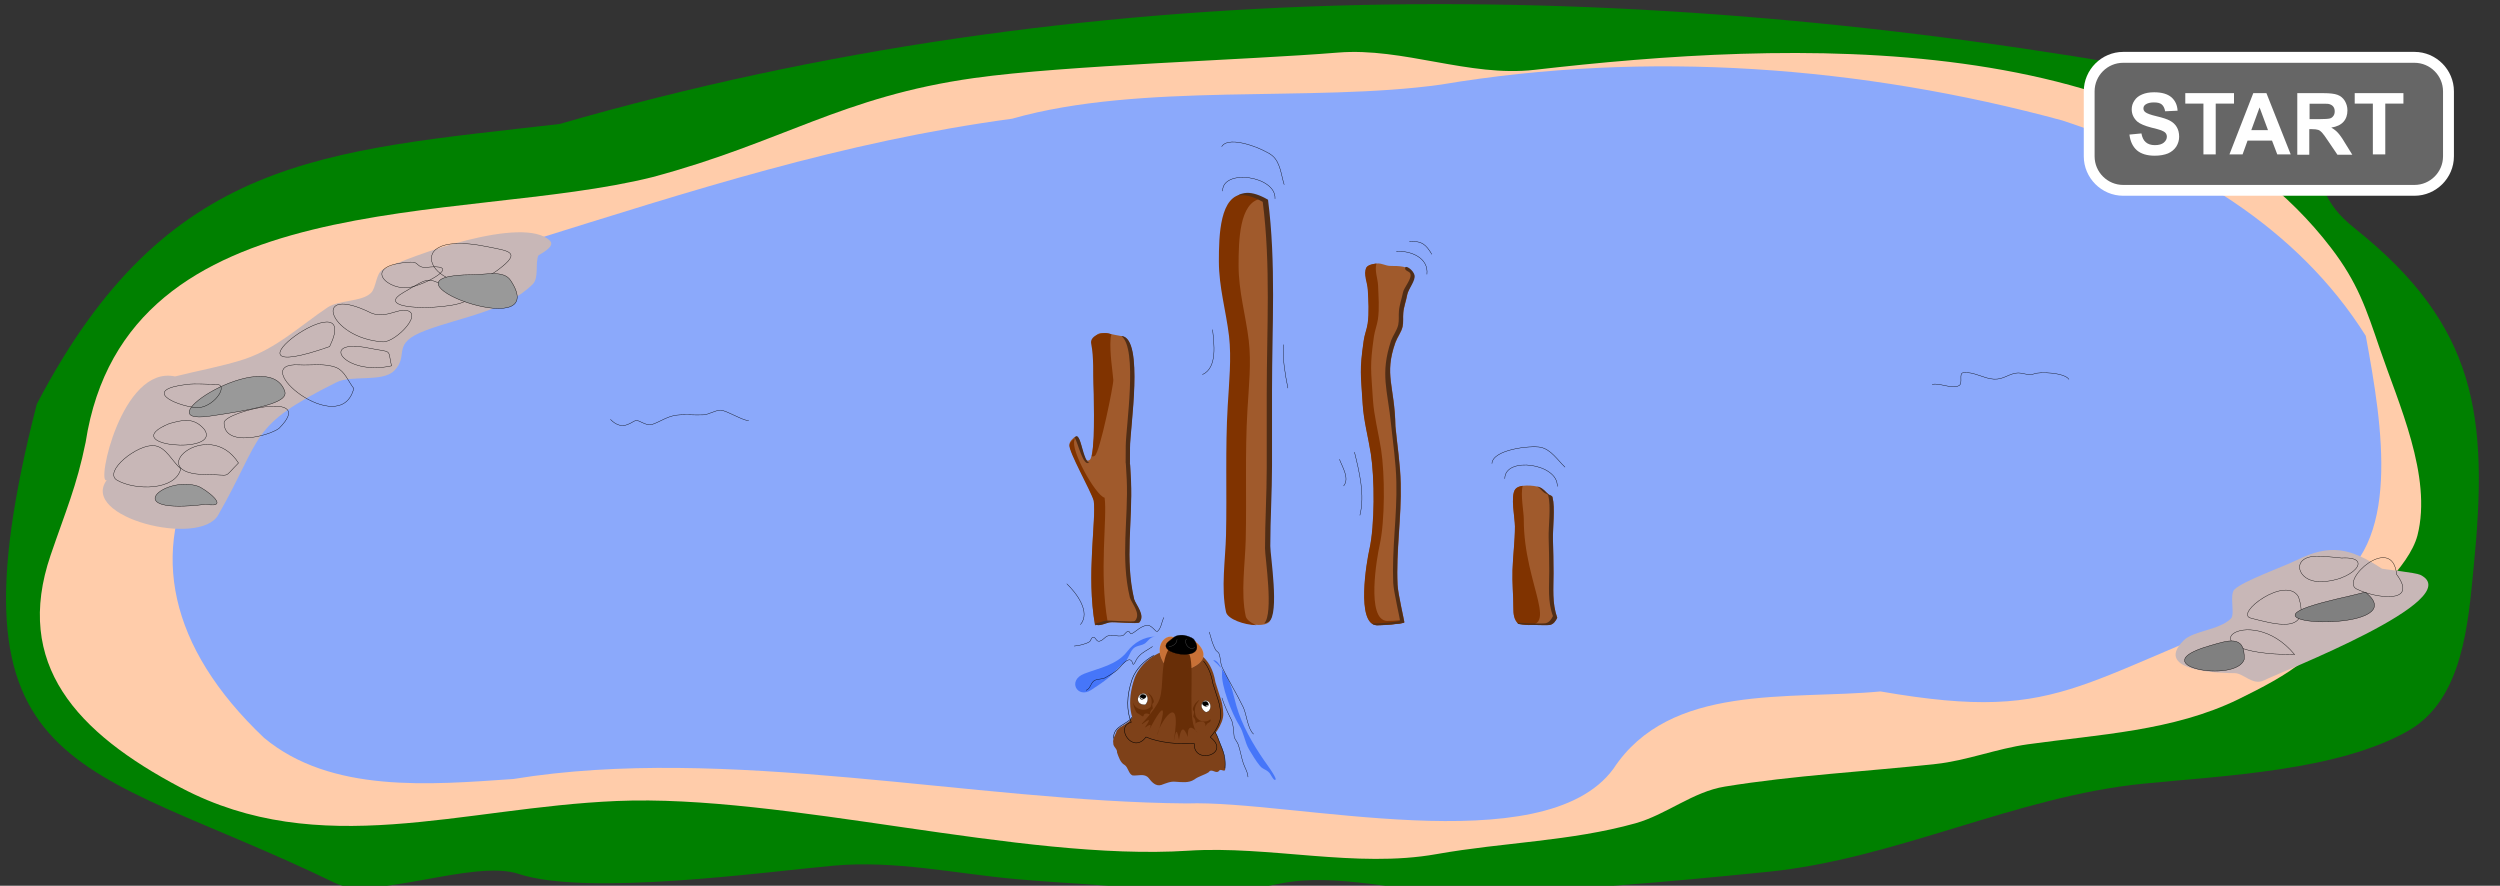 <?xml version="1.0" encoding="utf-8"?>
<!-- Generator: Adobe Illustrator 22.1.0, SVG Export Plug-In . SVG Version: 6.00 Build 0)  -->
<svg version="1.1"
	 id="svg942" inkscape:version="1.0 (4035a4fb49, 2020-05-01)" sodipodi:docname="2021-DE-06-taskbody-step00.svg" xmlns:cc="http://creativecommons.org/ns#" xmlns:dc="http://purl.org/dc/elements/1.1/" xmlns:inkscape="http://www.inkscape.org/namespaces/inkscape" xmlns:rdf="http://www.w3.org/1999/02/22-rdf-syntax-ns#" xmlns:sodipodi="http://sodipodi.sourceforge.net/DTD/sodipodi-0.dtd" xmlns:svg="http://www.w3.org/2000/svg"
	 xmlns="http://www.w3.org/2000/svg" xmlns:xlink="http://www.w3.org/1999/xlink" x="0px" y="0px" viewBox="0 0 1750 620"
	 style="enable-background:new 0 0 1750 620;" xml:space="preserve">
<rect x="0" y="0" width="1750" height="620" fill="#333333" stroke="none"/>
<style type="text/css">
	.st0{fill:#008000;}
	.st1{fill:#FFCCAA;}
	.st2{fill:#8BA9FB;}
	.st3{fill:none;stroke:#000000;stroke-width:0.265;stroke-linecap:round;stroke-linejoin:round;}
	.st4{fill:#C8B7B7;}
	.st5{fill:#999999;stroke:#000000;stroke-width:0.265;stroke-linecap:round;stroke-linejoin:round;}
	.st6{fill:#FFFFFF;}
	.st7{fill:#666666;}
	.st8{fill:#808080;stroke:#000000;stroke-width:0.265;stroke-linecap:round;stroke-linejoin:round;}
	.st9{fill:#A05A2C;}
	.st10{fill:#803300;}
	.st11{fill:#502D16;}
	.st12{fill:none;stroke:#000000;stroke-width:0.276;stroke-linecap:round;stroke-linejoin:round;}
	.st13{fill:#4676F9;}
	.st14{fill:#7E4119;}
	.st15{fill:#C87137;stroke:#FFCCAA;stroke-width:0.372;stroke-linecap:round;stroke-linejoin:round;}
	.st16{fill:#682E07;}
	.st17{stroke:#000000;stroke-width:1.005;stroke-linecap:round;stroke-linejoin:round;}
	
		.st18{opacity:0.483;fill:none;stroke:#ECECEC;stroke-width:1.006;stroke-linecap:round;stroke-linejoin:round;enable-background:new    ;}
	.st19{fill:#FFFFFF;stroke:#000000;stroke-width:1.068;stroke-linecap:round;stroke-linejoin:round;}
	.st20{stroke:#000000;stroke-width:1.068;stroke-linecap:round;stroke-linejoin:round;}
	.st21{fill:none;stroke:#000000;stroke-width:0.368;stroke-linecap:round;stroke-linejoin:round;}
	.st22{enable-background:new    ;}
</style>
<sodipodi:namedview  bordercolor="#666666" borderopacity="1.0" fit-margin-bottom="0" fit-margin-left="0" fit-margin-right="0" fit-margin-top="0" id="base" inkscape:current-layer="layer1" inkscape:cx="600.22837" inkscape:cy="727.5851" inkscape:document-rotation="0" inkscape:document-units="mm" inkscape:guide-bbox="true" inkscape:pageopacity="0.0" inkscape:pageshadow="2" inkscape:snap-global="false" inkscape:window-height="987" inkscape:window-maximized="1" inkscape:window-width="1680" inkscape:window-x="-8" inkscape:window-y="222" inkscape:zoom="0.35927153" pagecolor="#ffffff" showgrid="false" showguides="true" units="px">
	<sodipodi:guide  id="guide941" orientation="0,-1" position="189.601,48.205"></sodipodi:guide>
</sodipodi:namedview>
<g id="layer1" transform="translate(150.544,2.903)" inkscape:groupmode="layer" inkscape:label="Hintergrund">
	<path id="path934" sodipodi:nodetypes="cccsssssssssssscc" class="st0" d="M241.1,83.9C74.9,103.2-34,106.2-124.8,280
		c-67.6,263.9,30.1,248.5,208.6,335.1c26.2,13.1,97.1-16.8,128.6-6.3c47.8,15.9,172.8-1.4,220-5.7c43.8-4,85.9,5.6,128.6,9.4
		c35.7,3.2,70,4.1,105.7,8.6c26.4,3.3,54.8-0.7,80-5.7c38.2-7.6,84.2,6.3,122.9,6.3c70.8,0,148.9-7.5,217.1-14.3
		c89.8-9,173.8-52.8,262.9-61.7c56.7-5.7,136.4-8.9,185.7-37.1c38.5-22,41.9-76,45.7-114.3c10.6-106.2,2.3-169-82.9-237.1
		c-12.6-10.1-16.8-16.5-22.9-28.6c-7.1-14.2-85.2-74.1-102.9-80C990.7-20.7,607.5-21.8,241.1,83.9z"/>
	<path id="path1105" sodipodi:nodetypes="csssssssssssssssssscc" class="st1" d="M306.1,121.1C397,96.8,438.7,64.7,531.5,51.7
		c64.2-9,189.3-12.5,254.6-17.8c45.5-3.7,91.9,17.3,137.4,12.1c176.7-20.3,437-32.8,557.6,124.5c18.8,24.5,24.7,42.7,34.3,70.9
		c12.8,37.7,36.8,89.2,26.3,130.4c-5.7,22.2-37.3,50-54.5,61.3c-9.4,6.1-15.5,18.3-24.2,25.7c-13.4,11.2-30.7,19.9-46.5,27.7
		c-45.8,22.4-98.2,24.7-147.5,31.6c-21.7,3-43,11.5-64.6,13.8c-49,5.3-98.9,7.9-147.5,15.8c-22.4,3.6-40.9,19.6-62.6,25.7
		c-45.6,12.7-92.1,13.2-139.4,21.6c-56,10-117.1-6.1-173.7-2.4c-116.9,7.6-282.8-39.8-400-34.8c-108.9,4.6-207.8,42-305.1-9.3
		c-73.3-38.6-117.2-86.5-91.2-162.8c10.5-30.8,18.2-48.1,24.5-79C-62.3,123.9,171.9,154.6,306.1,121.1L306.1,121.1z"/>
	<path id="path1760" sodipodi:nodetypes="cccccccccccc" class="st2" d="M557.9,80.2c90.7-25.8,210-11.2,300.3-23.9
		c144.2-24.2,294.5-13,434.8,25.1c84.7,27.7,164.6,74.5,212.5,150.8c11.8,63.7,25.5,147.5-27.1,176.5
		c-178.3,62.5-177.8,95.8-312.6,72.4c-63.8,6.1-147.4-6.2-187,54.2c-48.8,66.3-225.4,21.6-298.5,24.2
		c-149.8-1.2-322.8-41.4-471.5-17.1c-58.2,4-127.6,10.2-174.5-28.8c-135-128.1-48.4-267.5,184.4-347.2
		C334.6,130.3,438.6,96.4,557.9,80.2L557.9,80.2z"/>
	<path id="path1110-8" sodipodi:nodetypes="csssssc" class="st3" d="M1202,266.2c5.2-1.3,13.9,3.5,18.8,0.8c2.9-1.6-0.4-8.6,2.9-9
		c7.2-1,14.4,4.2,21.5,4.5c6.5,0.3,9.4-3.2,15.4-4.2c4.3-0.8,8.8,2.2,12.7,0.5c3.7-1.6,21.1-1,24.4,3.8"/>
	<path id="path1112" sodipodi:nodetypes="csssssc" class="st3" d="M276.8,290.7c9.3,9.6,15.9-0.1,18.6,0.7c3.1,0.9,7.2,4,10.6,2.8
		c6-2.1,10.6-5.7,17.1-6.5c6.1-0.7,12.4,0.1,18.6-0.2c4-0.2,7.8-3,12-3.3c3.4-0.3,17.1,8.1,19.8,7.2"/>
	<path id="path1111" sodipodi:nodetypes="cssssssssssscc" class="st4" d="M-75.8,333.1c-19.2,26.1,65,47.3,78,24.5
		c32.2-56.4,20.7-61.9,82.8-92.9c10.6-5.3,32.1,0.2,40.4-8.1c11.1-11.1-3.1-18.8,22.2-28.3c24.9-9.3,55.8-13.4,74.8-32.3
		c4.5-4.5,1.5-15,4-20.2c0.2-0.3,12.2-6,8.1-10.1c-18.4-18.4-97.5,10.4-117.2,20.2c-4.6,2.3-4.5,12.6-8.1,16.2
		c-6.4,6.4-22.5,4.9-30.3,10.1c-19.3,12.9-35.6,28.7-58.6,36.4C5.7,253.4-13,256.8-28,260.6C-65.5,252.6-83.4,337.5-75.8,333.1z"/>
	<path id="path1113" sodipodi:nodetypes="sss" class="st3" d="M190.1,169.7c-69.8-14.1-31.4,45.8,8.1,16.2
		C215,173.3,205.8,172.9,190.1,169.7L190.1,169.7z"/>
	<path id="path1115" sodipodi:nodetypes="scs" class="st3" d="M131.6,202c-29.4,17.1,75,10.2,36.4-1
		C147.4,190.7,151.7,190.3,131.6,202z"/>
	<path id="path1117" sodipodi:nodetypes="cscc" class="st3" d="M109.3,216.2c-42.6-21.1-30,17.7,8.1,20.2c9,0.6,31.1-22.2,14.1-22.2
		C124.2,215.3,117.5,219.6,109.3,216.2z"/>
	<path id="path1119" sodipodi:nodetypes="sscs" class="st3" d="M136.6,180.6c-36,2-15.1,21.4,1,17.4c13.7-3.4,36-17,9.1-13.6
		C140.6,183.7,142.7,180.2,136.6,180.6L136.6,180.6z"/>
	<path id="path1121" sodipodi:nodetypes="sscs" class="st3" d="M85.1,254.5c-8.1-3.4-17.5-1.5-26.3-2c-38-2.1,29.1,53.1,38.3,16.5
		C93.2,264,90.8,257,85.1,254.5L85.1,254.5z"/>
	<path id="path1123" class="st3" d="M123.5,253.2c-2.8-12.5,1.1-9-16.2-12.5C72,233.6,90,260.6,123.5,253.2z"/>
	<path id="path1125" sodipodi:nodetypes="sss" class="st5" d="M206.9,193.4c-4.9-7.4-17.4-4-26.3-4
		C103.2,189.4,237.5,239.8,206.9,193.4z"/>
	<path id="path1127" sodipodi:nodetypes="cc" class="st3" d="M80.2,239.7C105.1,188.4-9.3,271.2,80.2,239.7z"/>
	<path id="path1129" class="st3" d="M44.7,297c27.7-27.6-38.4-11.7-38.4-4C6.3,310.5,37.6,302.3,44.7,297z"/>
	<path id="path1131" sodipodi:nodetypes="scs" class="st5" d="M48.7,270.7C36.8,238-52.2,295.3-3.8,288.4
		C44.7,281.5,50.7,276.1,48.7,270.7z"/>
	<path id="path1133" class="st3" d="M16.4,321.2c-21.2-33.2-68.8,8.1-22.2,8.1C12.1,329.3,5,332.6,16.4,321.2z"/>
	<path id="path1141" sodipodi:nodetypes="ccc" class="st3" d="M-32,293.6c-38.3,15.8,36.8,22.2,24.6,4.2
		C-15.2,288.5-23.6,291.4-32,293.6z"/>
	<path id="path1143" sodipodi:nodetypes="sscs" class="st3" d="M-19.8,266.2c-31.3,3.7-9,14.5,6.1,16.2
		c12.1,1.3,24.5-16.5,14.2-16.3C-6.3,266.2-13.1,265.4-19.8,266.2z"/>
	<path id="path1145" class="st3" d="M-24,325.3c-6.1-5.4-10.2-15-18.2-16.2c-11.8-1.7-36.6,18.3-26.3,24.2
		C-55.9,340.5-27.8,340.6-24,325.3L-24,325.3z"/>
	<path id="path1147" sodipodi:nodetypes="ccc" class="st5" d="M-12.1,337.4c-23.4-7.7-56.2,20.4,5.7,12.7
		C12,353.3-7.4,338.9-12.1,337.4z"/>
	<g id="g1386" transform="translate(7.69,-105.52)">
	</g>
	<g id="g1377" transform="translate(12.171,-105.371)">
	</g>
	<g id="g1060" transform="translate(-0.697,11.622)">
		<path id="path1035" class="st6" d="M1336.4,21.8c-15.1,0-27.6,12.4-27.6,27.6v45.5c0,15.1,12.4,27.6,27.6,27.6h203.9
			c15.1,0,27.6-12.4,27.6-27.6V49.4c0-15.1-12.4-27.6-27.6-27.6H1336.4z"/>
		<g id="g1490" transform="translate(-47.625,6.932)">
			<path id="rect1291-7" class="st7" d="M1384,22.5h203.9c11,0,20,9,20,20V88c0,11-9,20-20,20H1384c-11,0-20-9-20-20V42.5
				C1364,31.4,1373,22.5,1384,22.5z"/>
		</g>
	</g>
	<path id="path1459" sodipodi:nodetypes="csssssssc" class="st4" d="M1516.9,395.2c-22.1-14.4-36.2-17.8-60-5.9
		c-8,4-37.5,14.6-43.3,20.4c-3.8,3.8,0.6,17.3-2.5,20.4c-8.1,8.1-26.4,8.5-33.1,15.3c-22.4,22.4,28.7,22.9,35.7,22.9
		c6.2,0,12.7,8.9,20.4,5.1c11.1-5.6,143.8-56.9,109.6-73.9C1540.4,397.9,1519.1,395.7,1516.9,395.2L1516.9,395.2z"/>
	<path id="path1475" sodipodi:nodetypes="scs" class="st3" d="M1425.1,429.8c15.8,4,42.3,12.1,33.3-14.9
		C1449.7,399.4,1413.1,426.8,1425.1,429.8z"/>
	<path id="path1477" class="st3" d="M1527.1,399.2c-2.9-29.1-40,4.2-28,10.2C1512.1,415.9,1542.8,420.3,1527.1,399.2z"/>
	<path id="path1479" sodipodi:nodetypes="sscs" class="st3" d="M1471,386.5c-18.1,0-14,17.8,2.5,17.8c22.2,0,38.6-17.8,15.3-16.6
		C1491.4,388.2,1481.2,386.5,1471,386.5z"/>
	<path id="path1481" class="st8" d="M1505.2,411.6c-13.4,3.5-27.1,5.9-40.2,10.4C1423.9,436.3,1539.3,438.5,1505.2,411.6z"/>
	<path id="path1483" class="st3" d="M1455.7,455.3C1423.6,416.3,1373.1,455.3,1455.7,455.3z"/>
	<path id="path1485" sodipodi:nodetypes="ccc" class="st8" d="M1396.3,449.1c-48.8,14,18.4,26.5,24.1,9.6
		C1421.2,440.7,1408.5,445.6,1396.3,449.1z"/>
	<g id="g973">
	</g>
	<g id="g1033">
	</g>
</g>
<g id="layer3" inkscape:groupmode="layer" inkscape:label="step00">
	<g id="g1063" transform="translate(95.413,2.903)">
		<path id="path4178" class="st9" d="M791.7,137.6c5.7,44.3,2.8,89,2.8,133.6c0,17.5,0,35,0,52.4c0,18.9-1.2,37.7-1.2,56.6
			c0,6.6,6.4,47.2-0.9,52.8c-5.7,4.3-26.8-1-28.3-7.7c-3.6-16.5-0.4-37,0-53.7c0.7-30.4-0.6-60.6,1.2-90.8
			c0.9-15.5,2.8-33.3,0.9-48.7c-2.1-17.5-7.1-34.2-7.1-52.3C759.2,157.6,760.1,119.4,791.7,137.6L791.7,137.6z"/>
		<path id="path4178-2" class="st10" d="M775.6,133c-17.2,0.3-17.8,28.9-17.8,47c0,18.1,5,34.7,7.1,52.3c1.8,15.4,0,33.2-0.9,48.7
			c-1.8,30.2-0.5,60.4-1.2,90.8c-0.4,16.7-3.6,37.2,0,53.7c1.1,5,12.9,9.1,21.2,9.2c-3.9-1.7-6.8-3.8-7.4-6.2
			c-3.6-16.5-0.4-37,0-53.7c0.7-30.4-0.6-60.6,1.2-90.8c0.9-15.5,2.8-33.3,0.9-48.7c-2.1-17.5-7.1-34.2-7.1-52.3
			c0-17.4,0.5-44.4,15.7-46.8C782.8,133.9,778.9,132.9,775.6,133L775.6,133z"/>
		<path id="path4178-4" class="st11" d="M777.5,132.1c-2.6,0.1-4.9,0.8-6.8,2c4.5-1.1,10.2,0,17.8,4.3c5.7,44.3,2.8,89,2.8,133.6
			v52.4c0,18.9-1.2,37.7-1.2,56.6c0,6.5,6.2,45.9-0.6,52.5c1.4-0.2,2.6-0.7,3.4-1.3c7.4-5.6,0.9-46.2,0.9-52.8
			c0-18.8,1.2-37.7,1.2-56.5v-52.4c0-44.6,2.9-89.3-2.8-133.6C786.3,133.5,781.5,132,777.5,132.1L777.5,132.1z"/>
		<path id="path4240" class="st3" d="M797.1,136.2c0.9-15.9-36.7-21.3-36.7-5.4"/>
		<path id="path4242" class="st3" d="M803.5,126.3c-2.1-6.5-2.6-15.7-8.5-20.4c-5.5-4.4-30-14.6-35.2-6.2"/>
		<path id="path4248" class="st3" d="M802.9,238.4c-0.5,10.3,1.2,20.3,3.2,30.3"/>
		<path id="path4250" class="st3" d="M753.4,227.9c0.9,9.2,3.7,26.5-7.1,31.4"/>
	</g>
	<g id="g4176" transform="matrix(0.343,0.895,-0.895,0.343,288.992,19.116)">
		<path id="path1041" class="st12" d="M598.8-357.9c2.2,2.6,7.3,4.9,7.9,8.6c0,0.2-6.8,2.3-7.1,5c-0.8,5.4,1.2,7.8,1.8,12.5
			c0.2,1.4-2.3,0.7-2.5,1.8c-0.4,2.2,1.8,3.3,1.4,5.4c-0.6,3.3-3.2,6-3.6,9.3c-0.3,2.7,1.8,4.6,1.4,7.5c-0.3,2.4-3.8,1.4-4.3,3.2
			c-0.4,1.7,1.8,2.3,2.1,3.9c0.6,2.9-0.2,8.7-1.1,11.4"/>
		<path id="path1049" class="st13" d="M609.5-347.2c-2.8,8.1-1.4,16.2,2.9,23.2c6.4,10.6,3.9,23.2,3.9,35c0,13.6,15.5,11.4,12.9-0.4
			c-1.3-5.7-2.4-11.6-4.6-17.1c-1.5-3.7-4.2-8-5-11.8c-0.7-3.7-5.8-6.9-7.5-10.4c-1.6-3.1,0.3-6.8-0.7-10
			C610.3-341.7,608.5-343.3,609.5-347.2L609.5-347.2z"/>
		<path id="path1043" class="st12" d="M615.6-342.6c0.2,1.1,0.5,2.1,0.7,3.2c0.8,4.3,1.1,7,3.6,10.7c0.6,0.9,2.6,2.5,2.9,3.9
			c0.1,0.6-4.9-1.3-4.3,3.2c0.4,3.4,2.8,6.1,3.9,9.3c1.1,3.1,1.6,6.8,2.1,10c0.5,2.9-1.7,6-0.7,8.9c1,2.9,4.3,4.2,4.3,7.5"/>
		<path id="path1051" class="st13" d="M640.9-380.4c4.4-2.6,9.6-4.3,14.6-5c7.3-1,15.3,0.4,22.5,1.1c14.4,1.3,30.3-1.2,44.3-4.6
			c2.2-0.5,14.9-4.1,16.1-2.9c1.4,1.4-4.3,2.1-4.3,2.1c-4.4,0.5-5.5,3.9-8.9,5c-4.5,1.5-9.6,2.4-14.3,3.2c-6.1,1-12.9-0.9-18.9,0.4
			c-9.5,1.9-32,2.1-40.4-2.1C648.9-384.7,640.9-383.1,640.9-380.4L640.9-380.4z"/>
		<path id="path1045" class="st12" d="M620.6-385.1c4.7,0.4,8.8,1,13.6,0.4c1.3-0.2,2.3-1.4,3.6-1.4c3.6,0,6.8,1.8,10.7,1.4
			c10.8-0.9,21.3-3,32.1-3.9c5.9-0.5,15.7,2.7,21.1,0"/>
		<path id="path1047" class="st12" d="M668.8-376.5c5.7,0.3,11.5-0.1,17.1-0.7c3.7-0.4,8.9,1.6,12.5,2.5c1.2,0.3,4.6-0.7,6.1-0.7
			c4.8,0,9.5,1.2,14.3,1.4c3.6,0.2,7.2-0.8,10.7,0.4"/>
		<path id="path4045" class="st14" d="M703.2-363.4c-4.1,0.2-8.3-0.2-12.4,0.3c-1.1,0.5-1.4,2.1-2.2,3c-10,16.7-20.1,33.3-30.1,50
			c3.9,3.7,2.4,9.7,5.1,13.9c2.6,1.8,4.3,5.1,7.6,5.6c2.4,1.2,5-1.4,7.4-0.1c3.4,0.1,7.8,0.4,10.5-1.9c2.6-1.9,7-0.3,9.2-2.7
			c1.8-3.5,1.5-8.8,6-10.3c3.5-1,7.7-2.6,8-6.8c0.1-3.5-0.2-7.2,1.5-10.5c1.9-4.2,4.5-8.6,3.4-13.5c-1.1-3.8-0.4-7.8-1.2-11.6
			c-2.4-3.5,4-4.4,1.5-7.9c-0.6-1.7,3.5-3.5,0.2-4.4C713.2-362.3,708.2-363.5,703.2-363.4L703.2-363.4z"/>
		<g id="g2955" transform="matrix(-0.185,-0.08,0.08,-0.186,146.359,330.709)">
			<path id="path2275-6" inkscape:connector-curvature="0" sodipodi:nodetypes="cccssc" class="st14" d="M-938.6,4204.2
				c186-38.8,124.8-250.8,3.3-291.7c-85.8-26.1-163.2-10.8-196.1,35.4c-34,51-37.2,170.8-22.7,228.9c6.5,25.9,66.5,63.5,102.1,60.5
				C-1007.3,4233.6-998,4224.1-938.6,4204.2L-938.6,4204.2z"/>
			<path id="path2283-1" inkscape:connector-curvature="0" sodipodi:nodetypes="cc" class="st15" d="M-891.4,4113.4
				c53.5,113,133.1-28.1,109.6-32.5"/>
			<path id="path2285-9" inkscape:connector-curvature="0" sodipodi:nodetypes="cc" class="st15" d="M-883.8,4020.7
				c66.7-53.5,121.3,0.4,98.5,32"/>
			<path id="path2279-6" inkscape:connector-curvature="0" sodipodi:nodetypes="cc" class="st14" d="M-1130.3,4197.1
				c-62.6,98.6-117.7-68-13.7-49.5"/>
			<path id="path2405-7" inkscape:connector-curvature="0" sodipodi:nodetypes="cccccccccsc" class="st16" d="M-843.2,4106.9
				c-54.7,22.6-256.1-1.8-280.8,41.5c24.2-23.9,25.9-38.7-17.1-35.3c44.4-19.1,27.4-27.3-11.4-31.5c58.9-12.8,10.1-14.1-5.9-18.8
				c201.1,25.5,55.2-58.9,17.9-60.7c79.7,22.5,154.7,33.6,10.7-33.3c36.3,17.3,29.9,5.1,14.3-13.5c52.2,33.7,23.4,3,4.8-19.6
				c0,0,64.2,58.7,104,70.1c49.5,14.1,122.8-4.4,180.8,24.8"/>
			<path id="path2281-7" inkscape:connector-curvature="0" sodipodi:nodetypes="cc" class="st14" d="M-1131.5,3978.2
				c-97.9-48.8,41.6-139.5,41.6-43.5"/>
			<path id="path2277-5" inkscape:connector-curvature="0" sodipodi:nodetypes="sccs" class="st17" d="M-773.3,4072.9
				c1.5,13.9-5.4,37.9-13.4,47c-87.6,64.5-58.4-150.4-9.7-88.4C-782.3,4048.9-775.8,4050-773.3,4072.9z"/>
			<path id="path2331-1" inkscape:connector-curvature="0" class="st18" d="M-816,4124.1c-13.9-16.9,11.1-40.6,29.4-31.4"/>
			<path id="path2333-7" inkscape:connector-curvature="0" class="st18" d="M-816.3,4031.3c0.7,15,12,28.1,26.7,28.1"/>
			<g id="g2379-0" transform="matrix(0.734,0,0,0.734,212.029,215.764)">
				<path id="path2349-16" inkscape:connector-curvature="0" sodipodi:nodetypes="cccc" class="st19" d="M-1675.3,5372.2
					c-18.2-7.4-34.1,4.9-42.5,20.7c3,29.8,52.5,29.1,57,0.8C-1659.2,5380.9-1665.6,5377.3-1675.3,5372.2z"/>
				<path id="path2351-78" inkscape:connector-curvature="0" sodipodi:nodetypes="cccc" class="st20" d="M-1669.5,5375.8
					c5.4,5.4,8.7,20.2-1.1,25.1c-4.3,2.1-10.1,8.1-17.1-1.4C-1694.8,5390.1-1679.1,5366.2-1669.5,5375.8L-1669.5,5375.8z"/>
				<path id="path2351-7-3" inkscape:connector-curvature="0" sodipodi:nodetypes="ccc" class="st6" d="M-1678.3,5403.2
					c-7.7-2-5.8-6.8-6.2-12.7C-1692.8,5399.2-1687.3,5401.6-1678.3,5403.2z"/>
			</g>
			<g id="g2379-3-1" transform="matrix(0.734,0,0,-0.734,216.385,1518.639)">
				<path id="path2349-1-0" inkscape:connector-curvature="0" sodipodi:nodetypes="ccc" class="st19" d="M-1698.9-3319.2
					c16.7-15.3,42.8-15.3,54.4,4.1C-1636.3-3276.6-1703.9-3262.5-1698.9-3319.2z"/>
				<path id="path2351-4-5" inkscape:connector-curvature="0" class="st20" d="M-1666.7-3291.7c-3.5-2.8-6.8-4.3-6.8-8
					c0-7.3,10.9-29,20.5-19.4c5.4,5.4,8.7,20.2-1.1,25.1C-1658.4-3291.9-1659.4-3288.1-1666.7-3291.7L-1666.7-3291.7z"/>
				<path id="path2351-7-5-5" inkscape:connector-curvature="0" sodipodi:nodetypes="ccccc" class="st6" d="M-1660.8-3295.9
					c-2,0.4-2.7-0.9-4.5-1.8c-4.1-2.1-3.6-7.5-1.7-10.9c-9.6,8.4-3.3,12.7,3.5,14.9C-1662.4-3294.5-1661.4-3295.1-1660.8-3295.9
					L-1660.8-3295.9z"/>
				<path id="path2425-9" inkscape:connector-curvature="0" sodipodi:nodetypes="cccccsccscc" class="st16" d="M-1757.9-3641.6
					c-22.9,24.6-11.6,64.1,17.8,73.9c17.6,5.9,42.5,5.7,58.6-5.1c9.6-6.4,17.9-11.5,17.8-11.5c-2.6,5.3-16.7,19.2-20.8,21.3
					c-10.2,5.1-27.3,15-35.3,5.5c-6.1-7.3-24.5,2.5-29.3,0c-13.6-15-38.1-13.6-34.4-8.9c14.1-12.6,22.9-52.5-6.4-52.2
					c-10.5,0.1,10.2-3.4,14.1-14.1C-1771.7-3640.7-1764.9-3646.9-1757.9-3641.6L-1757.9-3641.6z"/>
				<path id="path2425-8-0" inkscape:connector-curvature="0" sodipodi:nodetypes="cccccsccscc" class="st16" d="M-1690.7-3261.4
					c-26.6-0.7-49.9-53.2-17.9-84.6c16-5.9,38.7-5.7,53.3,5.1c8.7,6.4,16.3,11.5,16.2,11.5c-2.4-5.3-15.2-19.2-19-21.3
					c-9.3-5.1-24.8-15-32.1-5.5c-5.6,7.3-22.3-2.5-26.7,0c-12.4,15-34.6,13.6-31.3,8.9c7.4,11.3,11.3,32.8-6,34.7
					c-9.5,1.1,9.4,20.9,12.9,31.6C-1737.3-3272.9-1697-3256.1-1690.7-3261.4L-1690.7-3261.4z"/>
			</g>
		</g>
		<path id="path2275-6-1" sodipodi:nodetypes="ccccccsscc" class="st21" d="M622-341c1.1,7.9,4.6,15.5,10.4,20.7
			c9.8,8.3,20.4,12.4,29.3,12c-1.7,12.5,22.7,7.7,13.9-6.2c7.3-7.4,13.9-20.8,17-31.2c14.9,6.4,17-22.9-0.1-12.6
			c-2.6-5.3-7.8-11.4-12.5-12.9c-3.2-1.1-5.6-1.6-7.9-1.9c-3.9-0.5-7.8-0.4-15.7-1c-6.8-1.4-12.6-1.1-17.4,0.5"/>
		<path id="path4045-6" sodipodi:nodetypes="ccsccc" class="st21" d="M690.4-362.9c2.4-0.6,5-0.3,7.5-0.4c3.5-0.1,7.2-0.2,10.7,0.2
			c2.7,0.4,5.9,1.4,8.9,2.9 M668-292.1c-8.6-2.7-5.8-13.2-9.5-17.9"/>
	</g>
	<g id="g4568" transform="translate(166.465,2.858)">
		<path id="path4240-5" class="st3" d="M923.6,337.6c0.9-15.9-36.7-21.3-36.7-5.4"/>
		<path id="path4242-8" class="st3" d="M929,324.1c-5-4.7-9.8-12.5-17.2-13.9c-6.9-1.3-33.3,1.5-33.9,11.4"/>
		<path id="path4339" class="st9" d="M923.6,429.6c-3.7-10.3-2.6-20.6-2.6-31.3c0-7.9-0.2-15.7-0.4-23.5c-0.2-8.2,1.6-22.1-0.3-29.6
			c-0.3-1.3-2-1.3-2.8-2c-2.2-1.8-3.6-4.1-6.6-5.1c-3.6-1.2-14-2.2-16.7,1.6c-3.5,4.8-0.2,20.2-0.2,26c0,10.3-1.4,20.4-1.7,30.6
			c-0.3,8.8,0.6,17.6,0.6,26.4c0,4.2,0.3,8.1,3.4,11.1c0.7,0.7,20.1,1.2,22.2,0.8C921.2,434,922.5,431.7,923.6,429.6L923.6,429.6z"
			/>
		<path id="path4339-6" sodipodi:nodetypes="ccsssccc" class="st10" d="M899.4,337.2c-2.3,0.3-4.2,1.1-5.2,2.4
			c-3.5,4.8-0.2,20.2-0.2,26c0,10.3-1.4,20.4-1.7,30.6c-0.3,8.8,0.6,17.6,0.6,26.4c0,4.2,0.3,8.1,3.4,11.1c32,7.3,3.7-26.2,3.9-73.1
			C900.2,355.7,897.8,343.6,899.4,337.2z"/>
		<path id="path4339-4" class="st11" d="M909.6,337.7c1.9,1.2,3.1,2.9,4.9,4.3c0.8,0.7,2.5,0.8,2.8,2c2,7.5,0.1,21.4,0.3,29.6
			c0.2,7.8,0.4,15.7,0.4,23.5c0,10.7-1.2,21,2.6,31.3l0,0c-1.1,2.2-2.5,4.4-5.1,5c-1.7,0.4-14.7,0.1-19.9-0.4
			c0.2,0.3,0.4,0.5,0.7,0.8c0.7,0.7,20.1,1.2,22.2,0.8c2.6-0.6,4-2.8,5.1-5c-3.7-10.3-2.6-20.6-2.6-31.3c0-7.9-0.2-15.7-0.4-23.5
			c-0.2-8.2,1.6-22.1-0.3-29.6c-0.3-1.3-2-1.3-2.8-2c-2.2-1.8-3.6-4.1-6.6-5.1C910.5,337.9,910,337.8,909.6,337.7L909.6,337.7z"/>
	</g>
	<g id="g4561" transform="translate(123.516,2.903)">
		<path id="path4341" sodipodi:nodetypes="scccsssssssccss" class="st9" d="M653.4,432.8c2.1-0.5,19.5,1.2,20.5,0.1
			c4.4-5-2.2-12-3.6-16.3c-6.6-28.1-1-55-2.2-82.8c-1.1-25.4-0.7,2.1-0.7-23.3c0-13.5,9.9-75.8-5.6-78.1c-11-1.7-18.7-5.7-19.6,4.4
			c-0.9,10.2,1.1,22.2,1.5,27.9c0.2,3.2-0.7,51.4-4.3,54.2c-6.3,4.8-4.6-22-11.7-15c-1.4,1.3-2.3,2.3-2.6,4c-0.7,4.5,15,32.1,17,39
			c1.9,13.8-5.3,52.2,0.9,87.1C645.4,436.1,651,432.9,653.4,432.8L653.4,432.8z"/>
		<path id="path4341-3" sodipodi:nodetypes="csscscsccssccccsc" class="st10" d="M654.5,231.2c-4.9-2.7-15.4,0.5-14.2,6.4
			c2,10,1.2,22.2,1.5,28c0.2,2.8,1.4,39.3-1.1,50.8c0.6,0.4,1.3,0.3,2.2-0.3c3.6-2.7,13.1-49.7,12.9-53c-0.4-5.8-2.7-19-1.9-29.1
			C654.1,232.8,654.2,231.9,654.5,231.2L654.5,231.2z M629,303.7c-0.4,0.2-0.8,0.5-1.3,1c-1.4,1.3-2.3,2.3-2.6,4
			c-0.7,4.5,15,32.1,17,39c1.9,13.8-5.3,52.2,0.9,87.1l8.9-2c-6.2-34.9-0.2-73.5-2.2-87.3c-6.5-1.8-24-33.5-21.1-40.3
			C628.8,304.5,628.8,304.1,629,303.7z"/>
		<path id="path4341-4" sodipodi:nodetypes="csccscccccccsscsccs" class="st11" d="M661.4,232.3c11.8,8.6,3.1,64.4,3.1,77.1
			c0,25.4-0.5-2.1,0.7,23.3c1.2,27.7-4.5,54.7,2.2,82.7c1.4,4.3,8,11.3,3.6,16.3c-1,1.2-18.4-0.6-20.5-0.1c-1.6,0.1-4.8,1.6-7.4,1.9
			c0,0.2,0.1,0.3,0.1,0.5c2.4,2.1,8-1.1,10.3-1.3c2.1-0.5,19.5,1.2,20.5,0.1c4.4-5-2.2-12-3.6-16.3c-6.6-28.1-1-55-2.2-82.8
			c-1.1-25.4-0.7,2.1-0.7-23.3c0-13.5,9.9-75.8-5.6-78.1C661.7,232.4,661.5,232.4,661.4,232.3L661.4,232.3z M630.3,302.4
			c-0.4-0.1-1.1,0.5-1.6,0.8c2.6,4.5,5.9,20.5,10.2,17.8C635,319.8,633.3,303.2,630.3,302.4L630.3,302.4z"/>
		<path id="path4542" class="st3" d="M623.3,405.8c6.7,6.4,16.9,19.8,9.5,28.5"/>
	</g>
	<g class="st22">
		<path class="st6" d="M1490.6,94.2l8.4-0.8c0.5,2.8,1.5,4.9,3.1,6.2c1.5,1.3,3.6,2,6.3,2c2.8,0,4.9-0.6,6.3-1.8
			c1.4-1.2,2.1-2.6,2.1-4.1c0-1-0.3-1.9-0.9-2.6c-0.6-0.7-1.6-1.3-3.1-1.9c-1-0.4-3.3-1-6.9-1.9c-4.6-1.2-7.9-2.6-9.8-4.2
			c-2.6-2.4-3.9-5.2-3.9-8.6c0-2.2,0.6-4.2,1.9-6.1c1.2-1.9,3-3.3,5.4-4.3c2.3-1,5.1-1.5,8.4-1.5c5.4,0,9.4,1.2,12.1,3.5
			c2.7,2.4,4.1,5.5,4.3,9.4l-8.7,0.4c-0.4-2.2-1.2-3.8-2.4-4.8c-1.2-1-3-1.4-5.5-1.4c-2.5,0-4.5,0.5-5.9,1.5
			c-0.9,0.7-1.4,1.5-1.4,2.7c0,1,0.4,1.9,1.3,2.6c1.1,0.9,3.7,1.9,8,2.9c4.2,1,7.3,2,9.3,3.1s3.6,2.5,4.7,4.4
			c1.1,1.8,1.7,4.1,1.7,6.8c0,2.5-0.7,4.8-2,6.9c-1.4,2.1-3.3,3.7-5.8,4.8c-2.5,1-5.6,1.6-9.3,1.6c-5.4,0-9.6-1.3-12.5-3.8
			C1492.9,102.6,1491.2,99,1490.6,94.2z"/>
		<path class="st6" d="M1542.4,108.1V72.5h-12.7v-7.3h34.1v7.3H1551v35.6H1542.4z"/>
		<path class="st6" d="M1603.5,108.1h-9.4l-3.7-9.7h-17.1l-3.5,9.7h-9.2l16.7-42.9h9.2L1603.5,108.1z M1587.6,91.1l-5.9-15.9
			l-5.8,15.9H1587.6z"/>
		<path class="st6" d="M1608.1,108.1V65.2h18.2c4.6,0,7.9,0.4,10,1.2c2.1,0.8,3.7,2.1,5,4.1c1.2,2,1.9,4.2,1.9,6.8
			c0,3.2-0.9,5.9-2.8,8c-1.9,2.1-4.7,3.4-8.5,4c1.9,1.1,3.4,2.3,4.6,3.6c1.2,1.3,2.9,3.6,4.9,7l5.2,8.4h-10.4l-6.3-9.3
			c-2.2-3.3-3.7-5.4-4.6-6.3c-0.8-0.9-1.7-1.5-2.6-1.8c-0.9-0.3-2.4-0.5-4.4-0.5h-1.8v17.9H1608.1z M1616.8,83.4h6.4
			c4.2,0,6.7-0.2,7.8-0.5s1.8-1,2.4-1.8s0.9-1.9,0.9-3.2c0-1.4-0.4-2.6-1.2-3.5c-0.8-0.9-1.9-1.4-3.3-1.7c-0.7-0.1-2.8-0.1-6.3-0.1
			h-6.8V83.4z"/>
		<path class="st6" d="M1661,108.1V72.5h-12.7v-7.3h34.1v7.3h-12.7v35.6H1661z"/>
	</g>
	<g id="g2120-4-4-6" transform="translate(189.95,4.553)">
		<path id="path2106-5-7-2" sodipodi:nodetypes="sssssssssssssccssssss" class="st9" d="M783.7,181.6c-4,0-6.1-2-9.7-1.7
			c-1.8,0.2-6.8,1-7.5,3.1c-1.5,4.7,0.9,10.6,1.1,15.4c0.4,7.5,1,16.1-0.1,23.6c-0.6,4.1-2.3,8-2.8,12.1c-3,21-2,23-0.7,44.3
			c0.7,11.6,3.9,23.2,5.7,34.7c2.7,17.3,2.8,50.1-1,67c-1.8,7.9-9.6,52.5,5.2,53.1c2.4,0.1,18.2-0.9,19.2-2
			c0.3-0.3-4.5-20.2-4.7-26.4c-1.1-23.6,2.8-47.1,2.2-70.8c-0.3-13.6-2.4-26.6-3.7-40.1c-0.5-28.4-8.1-35.8,0-58.7
			c1.4-3.8,4.1-7.1,5-11c0.7-3.2,0.2-6.5,0.5-9.7c0.3-4.1,2.1-8.8,2.8-12.9c0.7-3.5,5.6-11.6,3.9-15.1
			C796.7,181.5,788.4,181.6,783.7,181.6L783.7,181.6z"/>
		<path id="path2108-1-3-9" sodipodi:nodetypes="sssscsssssccssssssccs" class="st10" d="M773.6,179.9c-0.2,0.1-5.8,0.3-7.2,3
			c-2.2,4.4,0.9,10.6,1.1,15.4c0.4,7.5,1,16.1-0.1,23.6c-0.6,4.1-2.3,8-2.8,12.1c-3,21-2,23-0.7,44.3c0.7,11.6,3.9,23.2,5.7,34.7
			c2.7,17.3,2.8,50.1-1,67c-1.8,7.9-9.6,52.5,5.2,53.1c2.4,0.1,18.2-0.9,19.2-2c0-0.1-0.1-0.8-0.2-1.7c-4.8,0.5-10.5,0.8-11.8,0.7
			c-14.9-0.6-7-45.2-5.2-53.1c3.8-16.9,3.7-49.7,1-67c-1.8-11.5-4.9-23.1-5.7-34.7c-1.3-21.3-2.3-23.3,0.7-44.3
			c0.6-4.1,2.2-8,2.8-12.1c1.1-7.5,0.4-16,0.1-23.6C774.5,190.5,772.1,184.6,773.6,179.9C773.6,179.9,773.6,179.9,773.6,179.9
			L773.6,179.9z"/>
		<path id="path2110-18-8-3" sodipodi:nodetypes="sssssccsssccssssccscssss" class="st11" d="M793.6,183.3c0,1.8,2.9,2,3.6,3.5
			c1.7,3.4-4.5,9.9-5.1,13.5c-0.8,4.1-2.5,8.8-2.8,12.9c-0.3,3.3,0.2,6.5-0.5,9.7c-0.9,3.9-3.6,7.2-5,11c-7.8,23.7-2.4,34.4,0,58.7
			c1.4,13.5,3.4,26.5,3.7,40.1c0.6,23.6-3.2,47.2-2.2,70.8c0.3,6.2,5,26,4.7,26.4c-1,1.1-16.8,2.1-19.2,2c-0.2,0-0.3,0-0.5,0
			c1,0.7,2.1,1.1,3.5,1.2c2.4,0.1,18.2-0.9,19.2-2c0.3-0.3-4.5-20.2-4.7-26.4c-1.1-23.6,2.8-47.1,2.2-70.8
			c-0.3-13.6-2.4-26.6-3.7-40.1c-0.5-28.4-8.1-35.8,0-58.7c1.4-3.8,4.1-7.1,5-11c0.7-3.2,0.2-6.5,0.5-9.7c0.3-4.1,2.1-8.8,2.8-12.9
			c0.7-3.5,6.1-9.8,5.1-13.5C799.4,184.6,793.6,180.3,793.6,183.3L793.6,183.3z"/>
		<path id="path2112-4-7-9" class="st3" d="M787.5,171.4c10-0.6,22.7,4.5,21.4,16"/>
		<path id="path2114-3-8-9" class="st3" d="M796.6,164.6c8.7-0.7,11.6,2,15.7,8.8"/>
		<path id="path2116-9-11-3" class="st3" d="M758.2,312c3.5,14.3,7.3,29.9,3.8,44.1"/>
		<path id="path2118-5-8-4" class="st3" d="M747.7,317c2,5.4,7.2,13.4,2.9,18.6"/>
	</g>
</g>
</svg>
